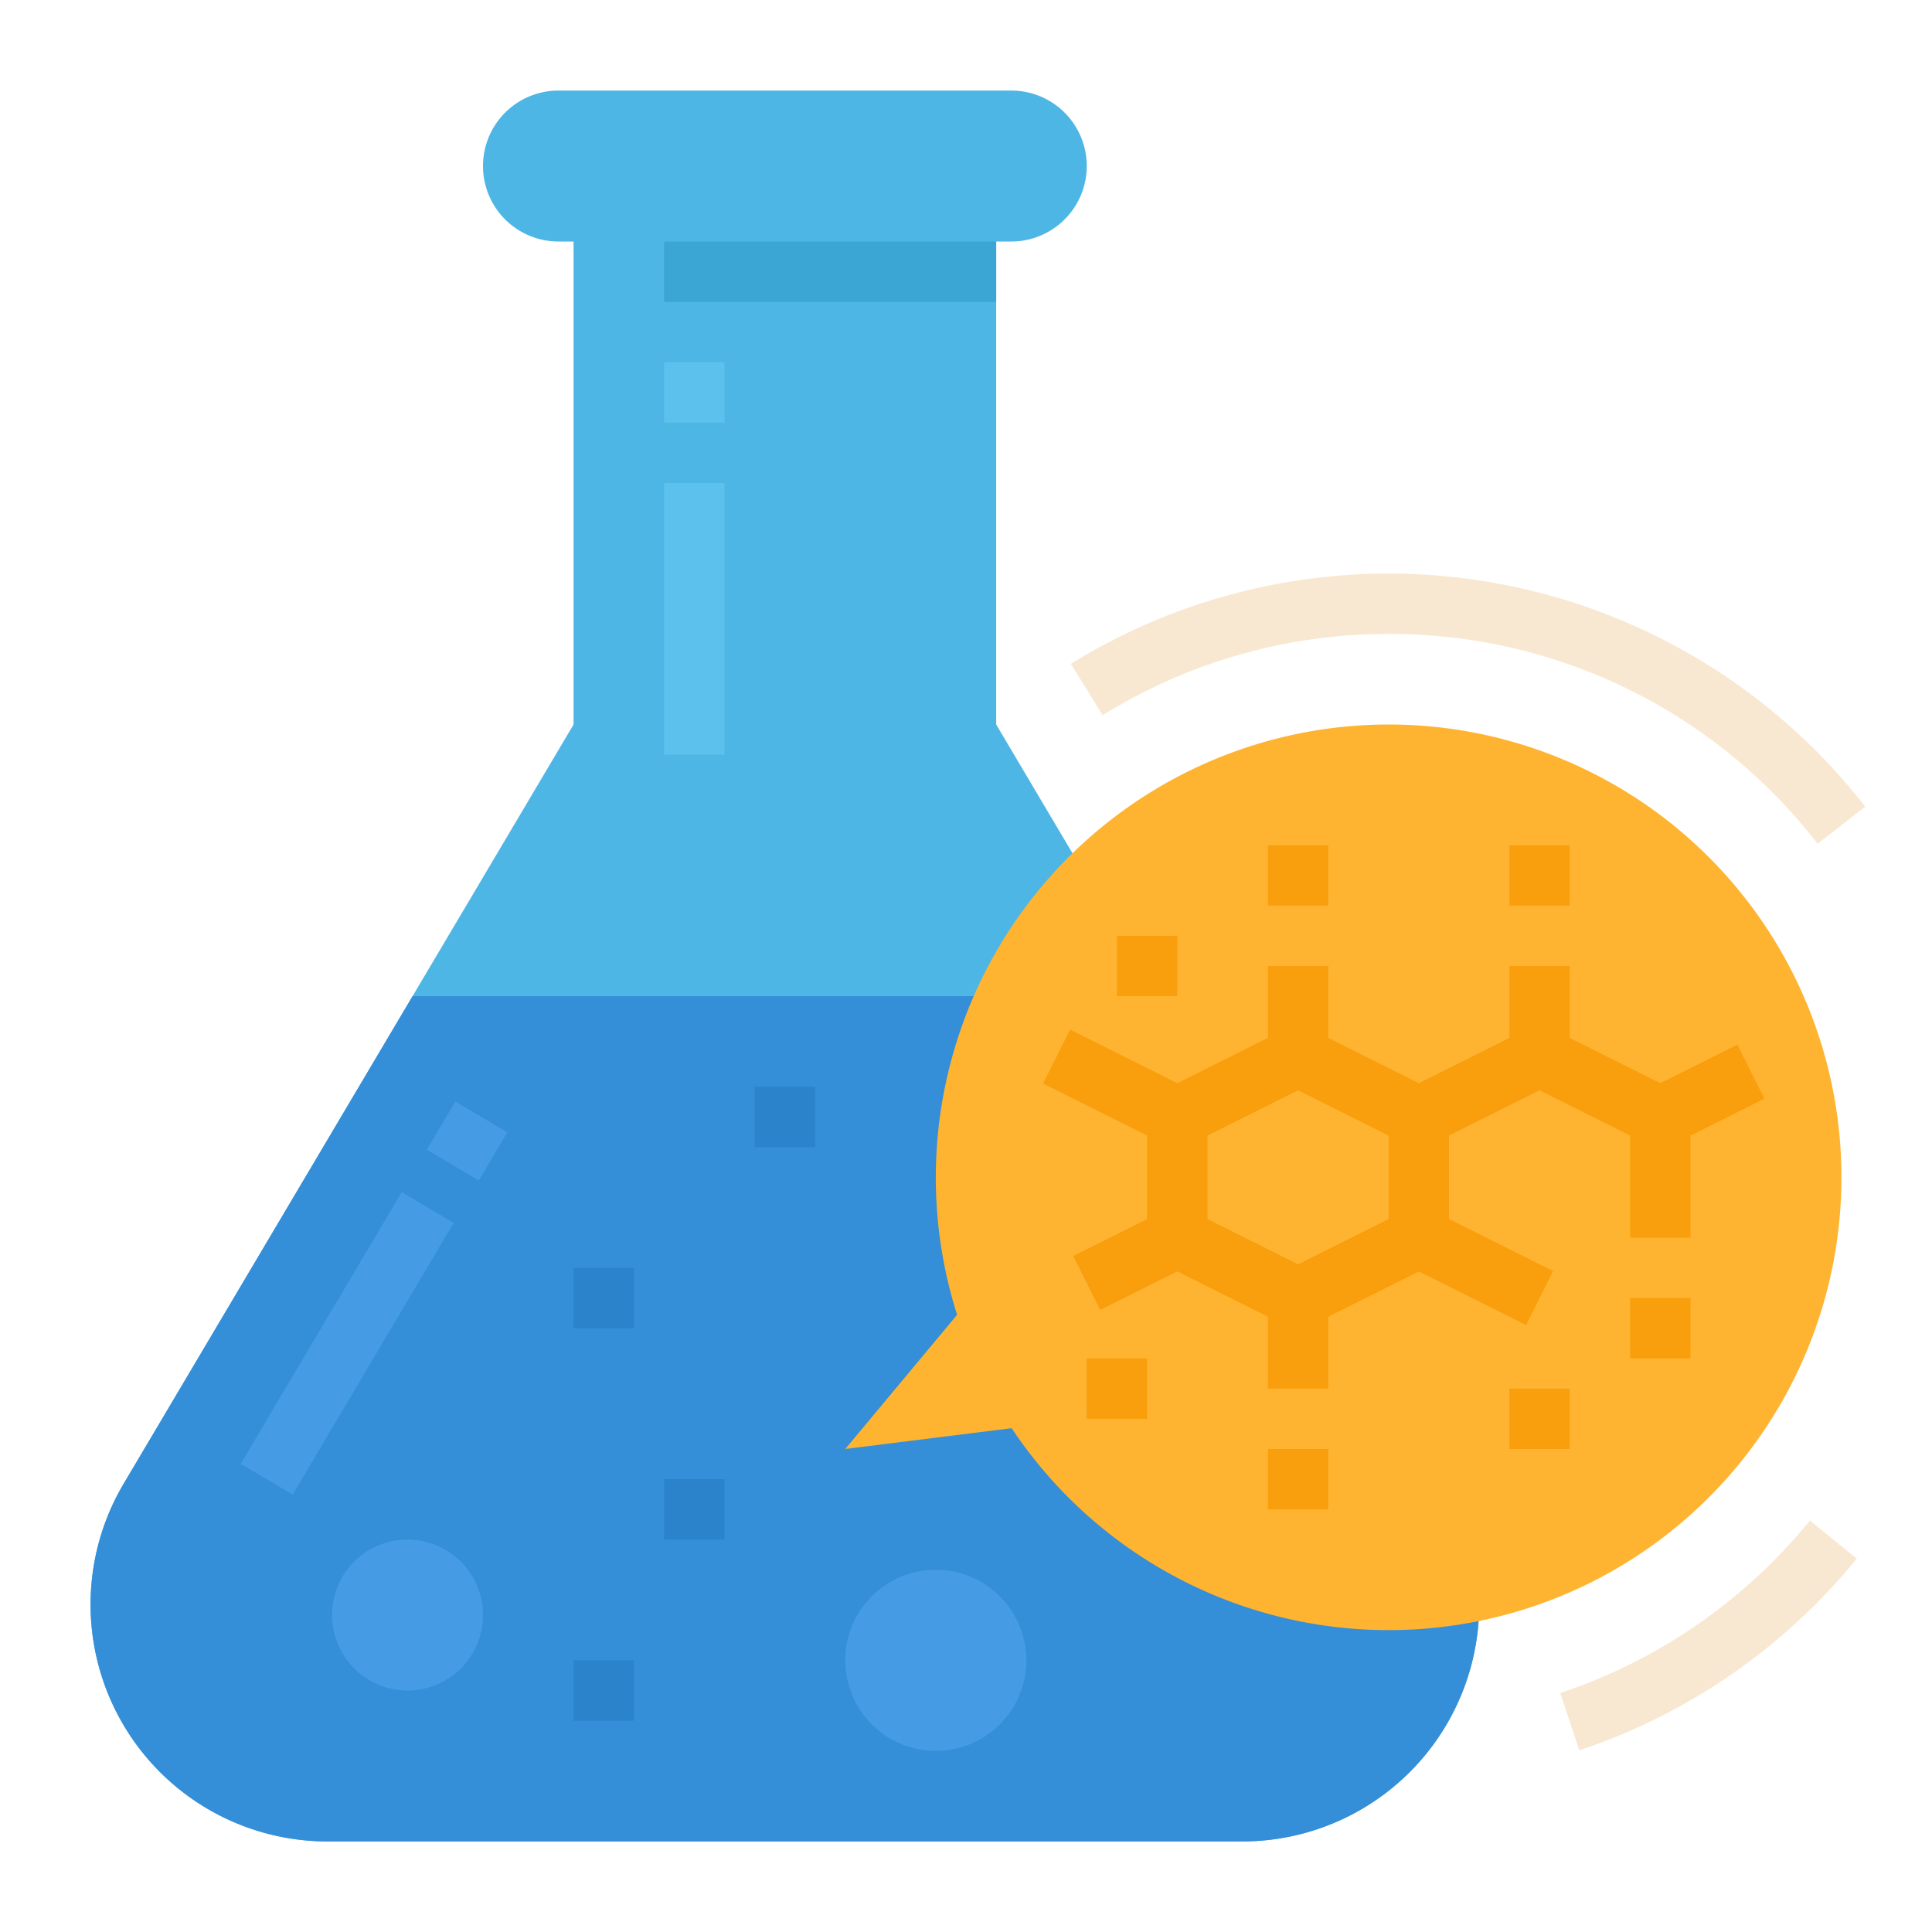 <svg xmlns="http://www.w3.org/2000/svg" viewBox="0 0 512 512"><title>chemical-science-compound-covalent-covalent compound</title><g id="Flat"><path d="M392,425.21A62.787,62.787,0,0,1,329.21,488H86.79a62.793,62.793,0,0,1-54.02-94.8L109.33,264,152,192V64h-4a20,20,0,0,1-20-20h0a20,20,0,0,1,20-20H268a20,20,0,0,1,20,20h0a20,20,0,0,1-20,20h-4V192l42.67,72,76.56,129.2A62.709,62.709,0,0,1,392,425.21Z" style="fill:#4db6e4"/><rect x="176" y="64" width="88" height="16" style="fill:#3ba5d3"/><path d="M392,425.21A62.787,62.787,0,0,1,329.21,488H86.79a62.793,62.793,0,0,1-54.02-94.8L109.33,264H306.67l76.56,129.2A62.709,62.709,0,0,1,392,425.21Z" style="fill:#348ed8"/><rect x="116.363" y="294.382" width="14.837" height="16" transform="translate(-199.46 254.721) rotate(-59.35)" style="fill:#459ce5"/><rect x="50.164" y="348" width="83.692" height="16" transform="translate(-261.164 253.677) rotate(-59.351)" style="fill:#459ce5"/><path d="M368,192A120.073,120.073,0,0,0,253.638,348.434L224,384l44.1-5.512A120,120,0,1,0,368,192Z" style="fill:#ffb431"/><path d="M376,336.944l28.422,14.211,7.156-14.31L384,323.056V300.944l24-12,24,12V328h16V300.944l19.578-9.789-7.156-14.31L440,287.056l-24-12V256H400v19.056l-24,12-24-12V256H336v19.056l-24,12-28.422-14.211-7.156,14.31L304,300.944v22.112l-19.578,9.789,7.156,14.31L312,336.944l24,12V368h16V348.944Zm-56-36,24-12,24,12v22.112l-24,12-24-12Z" style="fill:#f99e0c"/><rect x="400" y="224" width="16" height="16" style="fill:#f99e0c"/><rect x="336" y="224" width="16" height="16" style="fill:#f99e0c"/><rect x="336" y="384" width="16" height="16" style="fill:#f99e0c"/><rect x="296" y="248" width="16" height="16" style="fill:#f99e0c"/><rect x="400" y="368" width="16" height="16" style="fill:#f99e0c"/><rect x="288" y="360" width="16" height="16" style="fill:#f99e0c"/><rect x="432" y="344" width="16" height="16" style="fill:#f99e0c"/><rect x="176" y="96" width="16" height="16" style="fill:#5cc1ed"/><rect x="176" y="128" width="16" height="72" style="fill:#5cc1ed"/><path d="M248,416a24,24,0,1,0,24,24A24.027,24.027,0,0,0,248,416Z" style="fill:#459ce5"/><path d="M108,408a20,20,0,1,0,20,20A20.023,20.023,0,0,0,108,408Z" style="fill:#459ce5"/><rect x="152" y="336" width="16" height="16" style="fill:#2b83cc"/><rect x="176" y="392" width="16" height="16" style="fill:#2b83cc"/><rect x="200" y="288" width="16" height="16" style="fill:#2b83cc"/><rect x="152" y="440" width="16" height="16" style="fill:#2b83cc"/><path d="M413.476,448.674l5.048,15.183a159.9,159.9,0,0,0,73.529-50.8l-12.4-10.112A143.914,143.914,0,0,1,413.476,448.674Z" style="fill:#f9e8d1"/><path d="M368,168a143.193,143.193,0,0,1,113.688,55.609l12.624-9.83a160.062,160.062,0,0,0-210.529-37.846l8.433,13.6A143.643,143.643,0,0,1,368,168Z" style="fill:#f9e8d1"/></g></svg>